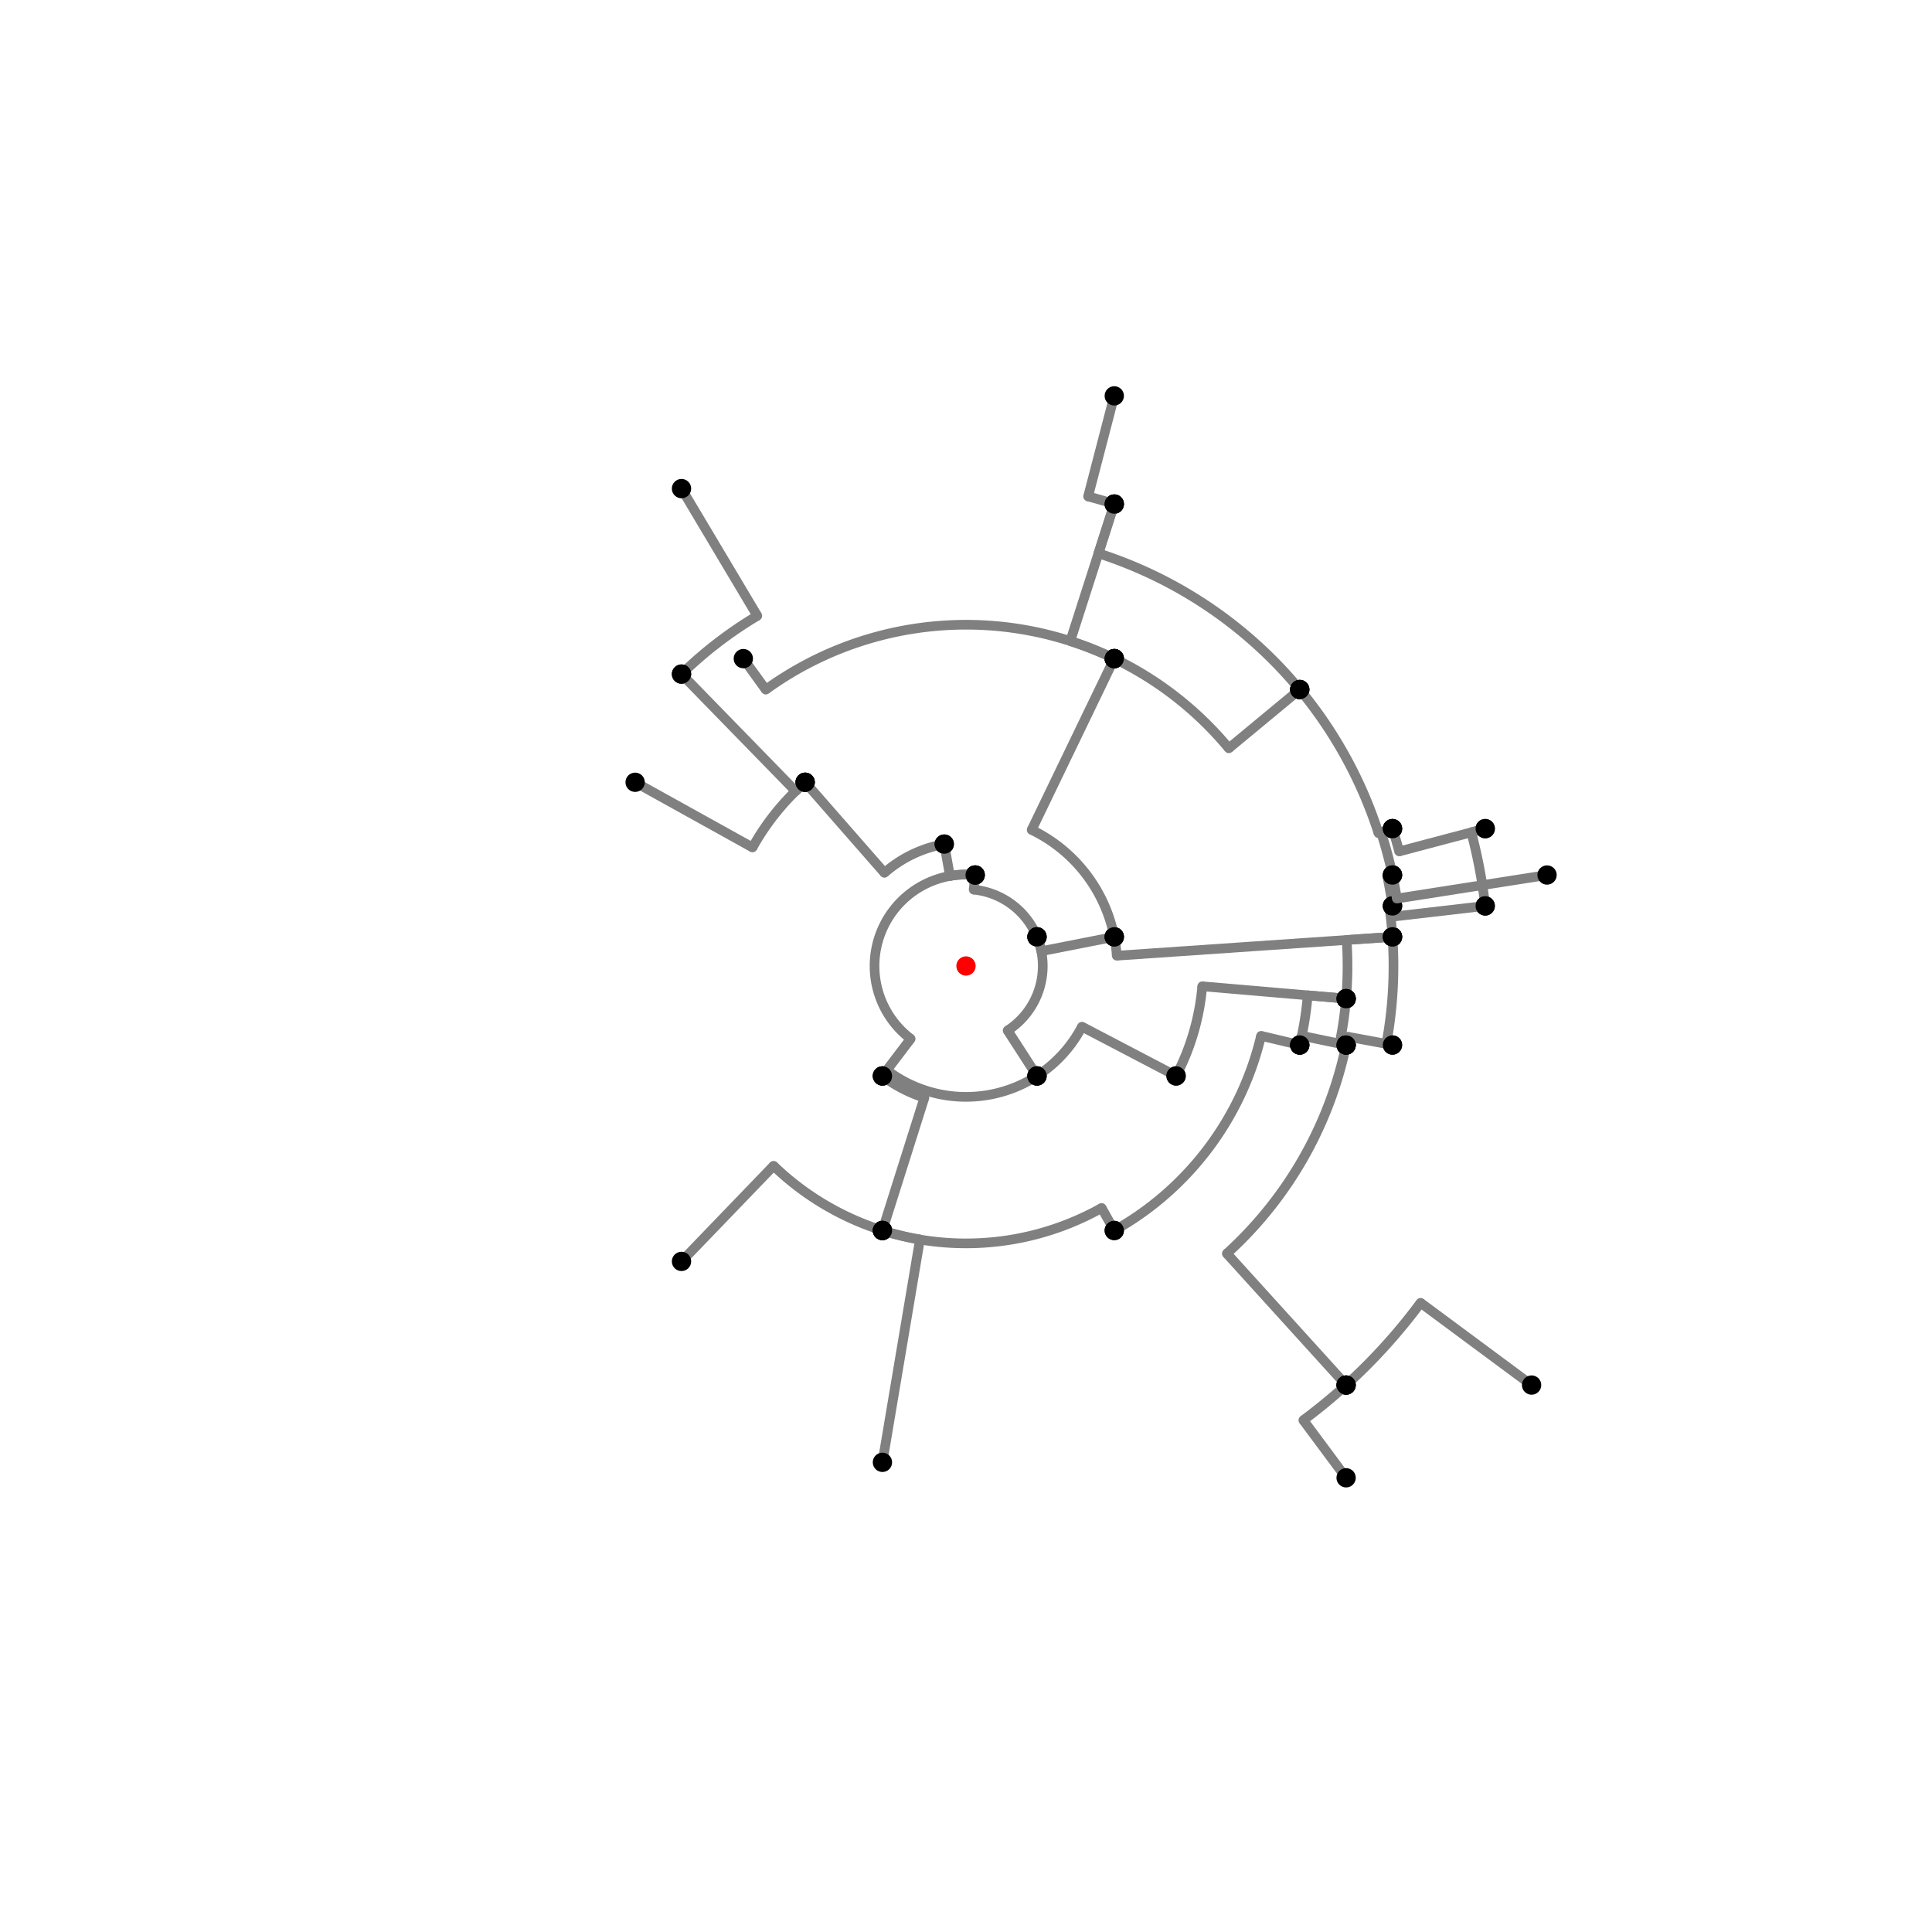 <?xml version="1.0" encoding="UTF-8"?>
<svg xmlns="http://www.w3.org/2000/svg" xmlns:xlink="http://www.w3.org/1999/xlink"
     width="1000" height="1000" viewBox="0 0 1000 1000">
<defs>
</defs>
<rect x="0" y="0" width="1000" height="1000" fill="white" />
<path d="M352.746,252.902 L391.992,318.758" stroke="grey" stroke-width="5" />
<circle cx="391.992" cy="318.758" r="2.5" fill="grey" stroke="none" />
<path d="M391.992,318.758 A210.984,210.984,0,0,0,352.746,348.902" stroke="grey" stroke-width="5" fill="none" />
<circle cx="352.746" cy="252.902" r="5" fill="black" stroke="none" />
<circle cx="352.746" cy="348.902" r="5" fill="black" stroke="none" />
<path d="M352.746,348.902 L411.787,409.484" stroke="grey" stroke-width="5" />
<circle cx="411.787" cy="409.484" r="2.5" fill="grey" stroke="none" />
<path d="M411.787,409.484 A126.391,126.391,0,0,1,416.746,404.902" stroke="grey" stroke-width="5" fill="none" />
<circle cx="352.746" cy="348.902" r="5" fill="black" stroke="none" />
<circle cx="416.746" cy="404.902" r="5" fill="black" stroke="none" />
<path d="M328.746,404.902 L389.502,438.64" stroke="grey" stroke-width="5" />
<circle cx="389.502" cy="438.64" r="2.5" fill="grey" stroke="none" />
<path d="M389.502,438.64 A126.391,126.391,0,0,1,416.746,404.902" stroke="grey" stroke-width="5" fill="none" />
<circle cx="328.746" cy="404.902" r="5" fill="black" stroke="none" />
<circle cx="416.746" cy="404.902" r="5" fill="black" stroke="none" />
<path d="M416.746,404.902 L457.782,451.776" stroke="grey" stroke-width="5" />
<circle cx="457.782" cy="451.776" r="2.5" fill="grey" stroke="none" />
<path d="M457.782,451.776 A64.094,64.094,0,0,1,488.746,436.902" stroke="grey" stroke-width="5" fill="none" />
<circle cx="416.746" cy="404.902" r="5" fill="black" stroke="none" />
<circle cx="488.746" cy="436.902" r="5" fill="black" stroke="none" />
<path d="M488.746,436.902 L491.688,453.399" stroke="grey" stroke-width="5" />
<circle cx="491.688" cy="453.399" r="2.5" fill="grey" stroke="none" />
<path d="M491.688,453.399 A47.336,47.336,0,0,1,504.746,452.902" stroke="grey" stroke-width="5" fill="none" />
<circle cx="488.746" cy="436.902" r="5" fill="black" stroke="none" />
<circle cx="504.746" cy="452.902" r="5" fill="black" stroke="none" />
<path d="M504.746,452.902 L503.983,460.473" stroke="grey" stroke-width="5" />
<circle cx="503.983" cy="460.473" r="2.5" fill="grey" stroke="none" />
<path d="M503.983,460.473 A39.727,39.727,0,0,1,536.746,484.902" stroke="grey" stroke-width="5" fill="none" />
<circle cx="504.746" cy="452.902" r="5" fill="black" stroke="none" />
<circle cx="536.746" cy="484.902" r="5" fill="black" stroke="none" />
<path d="M504.746,452.902 A47.336,47.336,0,0,0,471.354,537.685" stroke="grey" stroke-width="5" fill="none" />
<path d="M471.354,537.685 L456.746,556.902" stroke="grey" stroke-width="5" />
<circle cx="471.354" cy="537.685" r="2.5" fill="grey" stroke="none" />
<circle cx="504.746" cy="452.902" r="5" fill="black" stroke="none" />
<circle cx="456.746" cy="556.902" r="5" fill="black" stroke="none" />
<path d="M456.746,556.902 A71.476,71.476,0,0,0,478.467,568.155" stroke="grey" stroke-width="5" fill="none" />
<path d="M478.467,568.155 L456.746,636.902" stroke="grey" stroke-width="5" />
<circle cx="478.467" cy="568.155" r="2.5" fill="grey" stroke="none" />
<circle cx="456.746" cy="556.902" r="5" fill="black" stroke="none" />
<circle cx="456.746" cy="636.902" r="5" fill="black" stroke="none" />
<path d="M352.746,652.902 L400.407,603.413" stroke="grey" stroke-width="5" />
<circle cx="400.407" cy="603.413" r="2.5" fill="grey" stroke="none" />
<path d="M400.407,603.413 A143.573,143.573,0,0,0,456.746,636.902" stroke="grey" stroke-width="5" fill="none" />
<circle cx="352.746" cy="652.902" r="5" fill="black" stroke="none" />
<circle cx="456.746" cy="636.902" r="5" fill="black" stroke="none" />
<path d="M456.746,636.902 A143.573,143.573,0,0,0,476.163,641.58" stroke="grey" stroke-width="5" fill="none" />
<path d="M476.163,641.58 L456.746,756.902" stroke="grey" stroke-width="5" />
<circle cx="476.163" cy="641.58" r="2.5" fill="grey" stroke="none" />
<circle cx="456.746" cy="636.902" r="5" fill="black" stroke="none" />
<circle cx="456.746" cy="756.902" r="5" fill="black" stroke="none" />
<path d="M456.746,556.902 L459.009,553.925" stroke="grey" stroke-width="5" />
<circle cx="459.009" cy="553.925" r="2.5" fill="grey" stroke="none" />
<path d="M459.009,553.925 A67.736,67.736,0,0,0,536.746,556.902" stroke="grey" stroke-width="5" fill="none" />
<circle cx="456.746" cy="556.902" r="5" fill="black" stroke="none" />
<circle cx="536.746" cy="556.902" r="5" fill="black" stroke="none" />
<path d="M536.746,484.902 A39.727,39.727,0,0,1,521.551,533.373" stroke="grey" stroke-width="5" fill="none" />
<path d="M521.551,533.373 L536.746,556.902" stroke="grey" stroke-width="5" />
<circle cx="521.551" cy="533.373" r="2.5" fill="grey" stroke="none" />
<circle cx="536.746" cy="484.902" r="5" fill="black" stroke="none" />
<circle cx="536.746" cy="556.902" r="5" fill="black" stroke="none" />
<path d="M536.746,556.902 A67.736,67.736,0,0,0,560.016,531.404" stroke="grey" stroke-width="5" fill="none" />
<path d="M560.016,531.404 L608.746,556.902" stroke="grey" stroke-width="5" />
<circle cx="560.016" cy="531.404" r="2.5" fill="grey" stroke="none" />
<circle cx="536.746" cy="556.902" r="5" fill="black" stroke="none" />
<circle cx="608.746" cy="556.902" r="5" fill="black" stroke="none" />
<path d="M536.746,484.902 A39.727,39.727,0,0,1,538.98,492.332" stroke="grey" stroke-width="5" fill="none" />
<path d="M538.98,492.332 L576.746,484.902" stroke="grey" stroke-width="5" />
<circle cx="538.98" cy="492.332" r="2.5" fill="grey" stroke="none" />
<circle cx="536.746" cy="484.902" r="5" fill="black" stroke="none" />
<circle cx="576.746" cy="484.902" r="5" fill="black" stroke="none" />
<path d="M608.746,556.902 A122.734,122.734,0,0,0,622.283,510.505" stroke="grey" stroke-width="5" fill="none" />
<path d="M622.283,510.505 L696.746,516.902" stroke="grey" stroke-width="5" />
<circle cx="622.283" cy="510.505" r="2.5" fill="grey" stroke="none" />
<circle cx="608.746" cy="556.902" r="5" fill="black" stroke="none" />
<circle cx="696.746" cy="516.902" r="5" fill="black" stroke="none" />
<path d="M576.746,484.902 A78.217,78.217,0,0,1,578.035,494.663" stroke="grey" stroke-width="5" fill="none" />
<path d="M578.035,494.663 L720.746,484.902" stroke="grey" stroke-width="5" />
<circle cx="578.035" cy="494.663" r="2.5" fill="grey" stroke="none" />
<circle cx="576.746" cy="484.902" r="5" fill="black" stroke="none" />
<circle cx="720.746" cy="484.902" r="5" fill="black" stroke="none" />
<path d="M696.746,516.902 A197.471,197.471,0,0,0,697.011,486.526" stroke="grey" stroke-width="5" fill="none" />
<path d="M697.011,486.526 L720.746,484.902" stroke="grey" stroke-width="5" />
<circle cx="697.011" cy="486.526" r="2.5" fill="grey" stroke="none" />
<circle cx="696.746" cy="516.902" r="5" fill="black" stroke="none" />
<circle cx="720.746" cy="484.902" r="5" fill="black" stroke="none" />
<path d="M456.746,636.902 A143.573,143.573,0,0,0,570.206,625.236" stroke="grey" stroke-width="5" fill="none" />
<path d="M570.206,625.236 L576.746,636.902" stroke="grey" stroke-width="5" />
<circle cx="570.206" cy="625.236" r="2.5" fill="grey" stroke="none" />
<circle cx="456.746" cy="636.902" r="5" fill="black" stroke="none" />
<circle cx="576.746" cy="636.902" r="5" fill="black" stroke="none" />
<path d="M576.746,636.902 A156.946,156.946,0,0,0,652.724,536.161" stroke="grey" stroke-width="5" fill="none" />
<path d="M652.724,536.161 L672.746,540.902" stroke="grey" stroke-width="5" />
<circle cx="652.724" cy="536.161" r="2.5" fill="grey" stroke="none" />
<circle cx="576.746" cy="636.902" r="5" fill="black" stroke="none" />
<circle cx="672.746" cy="540.902" r="5" fill="black" stroke="none" />
<path d="M672.746,540.902 A177.522,177.522,0,0,0,676.871,515.195" stroke="grey" stroke-width="5" fill="none" />
<path d="M676.871,515.195 L696.746,516.902" stroke="grey" stroke-width="5" />
<circle cx="676.871" cy="515.195" r="2.5" fill="grey" stroke="none" />
<circle cx="672.746" cy="540.902" r="5" fill="black" stroke="none" />
<circle cx="696.746" cy="516.902" r="5" fill="black" stroke="none" />
<path d="M696.746,516.902 A197.471,197.471,0,0,1,693.337,540.193" stroke="grey" stroke-width="5" fill="none" />
<path d="M693.337,540.193 L696.746,540.902" stroke="grey" stroke-width="5" />
<circle cx="693.337" cy="540.193" r="2.5" fill="grey" stroke="none" />
<circle cx="696.746" cy="516.902" r="5" fill="black" stroke="none" />
<circle cx="696.746" cy="540.902" r="5" fill="black" stroke="none" />
<path d="M696.746,540.902 A200.953,200.953,0,0,1,635.011,648.842" stroke="grey" stroke-width="5" fill="none" />
<path d="M635.011,648.842 L696.746,716.902" stroke="grey" stroke-width="5" />
<circle cx="635.011" cy="648.842" r="2.5" fill="grey" stroke="none" />
<circle cx="696.746" cy="540.902" r="5" fill="black" stroke="none" />
<circle cx="696.746" cy="716.902" r="5" fill="black" stroke="none" />
<path d="M696.746,716.902 A292.841,292.841,0,0,0,735.294,674.334" stroke="grey" stroke-width="5" fill="none" />
<path d="M735.294,674.334 L792.746,716.902" stroke="grey" stroke-width="5" />
<circle cx="735.294" cy="674.334" r="2.5" fill="grey" stroke="none" />
<circle cx="696.746" cy="716.902" r="5" fill="black" stroke="none" />
<circle cx="792.746" cy="716.902" r="5" fill="black" stroke="none" />
<path d="M696.746,716.902 A292.841,292.841,0,0,1,674.606,735.092" stroke="grey" stroke-width="5" fill="none" />
<path d="M674.606,735.092 L696.746,764.902" stroke="grey" stroke-width="5" />
<circle cx="674.606" cy="735.092" r="2.5" fill="grey" stroke="none" />
<circle cx="696.746" cy="716.902" r="5" fill="black" stroke="none" />
<circle cx="696.746" cy="764.902" r="5" fill="black" stroke="none" />
<path d="M384.746,340.902 L396.372,356.95" stroke="grey" stroke-width="5" />
<circle cx="396.372" cy="356.95" r="2.5" fill="grey" stroke="none" />
<path d="M396.372,356.95 A176.641,176.641,0,0,1,576.746,340.902" stroke="grey" stroke-width="5" fill="none" />
<circle cx="384.746" cy="340.902" r="5" fill="black" stroke="none" />
<circle cx="576.746" cy="340.902" r="5" fill="black" stroke="none" />
<path d="M576.746,340.902 L533.983,429.551" stroke="grey" stroke-width="5" />
<circle cx="533.983" cy="429.551" r="2.5" fill="grey" stroke="none" />
<path d="M533.983,429.551 A78.217,78.217,0,0,1,576.746,484.902" stroke="grey" stroke-width="5" fill="none" />
<circle cx="576.746" cy="340.902" r="5" fill="black" stroke="none" />
<circle cx="576.746" cy="484.902" r="5" fill="black" stroke="none" />
<path d="M576.746,340.902 A176.641,176.641,0,0,0,553.986,331.811" stroke="grey" stroke-width="5" fill="none" />
<path d="M553.986,331.811 L576.746,260.902" stroke="grey" stroke-width="5" />
<circle cx="553.986" cy="331.811" r="2.5" fill="grey" stroke="none" />
<circle cx="576.746" cy="340.902" r="5" fill="black" stroke="none" />
<circle cx="576.746" cy="260.902" r="5" fill="black" stroke="none" />
<path d="M576.746,260.902 A251.113,251.113,0,0,0,563.204,256.971" stroke="grey" stroke-width="5" fill="none" />
<path d="M563.204,256.971 L576.746,204.902" stroke="grey" stroke-width="5" />
<circle cx="563.204" cy="256.971" r="2.5" fill="grey" stroke="none" />
<circle cx="576.746" cy="260.902" r="5" fill="black" stroke="none" />
<circle cx="576.746" cy="204.902" r="5" fill="black" stroke="none" />
<path d="M576.746,260.902 L568.557,286.416" stroke="grey" stroke-width="5" />
<circle cx="568.557" cy="286.416" r="2.5" fill="grey" stroke="none" />
<path d="M568.557,286.416 A224.317,224.317,0,0,1,672.746,356.902" stroke="grey" stroke-width="5" fill="none" />
<circle cx="576.746" cy="260.902" r="5" fill="black" stroke="none" />
<circle cx="672.746" cy="356.902" r="5" fill="black" stroke="none" />
<path d="M576.746,340.902 A176.641,176.641,0,0,1,636.031,387.316" stroke="grey" stroke-width="5" fill="none" />
<path d="M636.031,387.316 L672.746,356.902" stroke="grey" stroke-width="5" />
<circle cx="636.031" cy="387.316" r="2.5" fill="grey" stroke="none" />
<circle cx="576.746" cy="340.902" r="5" fill="black" stroke="none" />
<circle cx="672.746" cy="356.902" r="5" fill="black" stroke="none" />
<path d="M672.746,356.902 A224.317,224.317,0,0,1,713.516,431.231" stroke="grey" stroke-width="5" fill="none" />
<path d="M713.516,431.231 L720.746,428.902" stroke="grey" stroke-width="5" />
<circle cx="713.516" cy="431.231" r="2.5" fill="grey" stroke="none" />
<circle cx="672.746" cy="356.902" r="5" fill="black" stroke="none" />
<circle cx="720.746" cy="428.902" r="5" fill="black" stroke="none" />
<path d="M672.746,540.902 A177.522,177.522,0,0,0,673.806,536.133" stroke="grey" stroke-width="5" fill="none" />
<path d="M673.806,536.133 L696.746,540.902" stroke="grey" stroke-width="5" />
<circle cx="673.806" cy="536.133" r="2.5" fill="grey" stroke="none" />
<circle cx="672.746" cy="540.902" r="5" fill="black" stroke="none" />
<circle cx="696.746" cy="540.902" r="5" fill="black" stroke="none" />
<path d="M696.746,540.902 A200.953,200.953,0,0,0,697.59,536.612" stroke="grey" stroke-width="5" fill="none" />
<path d="M697.59,536.612 L720.746,540.902" stroke="grey" stroke-width="5" />
<circle cx="697.59" cy="536.612" r="2.5" fill="grey" stroke="none" />
<circle cx="696.746" cy="540.902" r="5" fill="black" stroke="none" />
<circle cx="720.746" cy="540.902" r="5" fill="black" stroke="none" />
<path d="M720.746,540.902 L717.559,540.312" stroke="grey" stroke-width="5" />
<circle cx="717.559" cy="540.312" r="2.5" fill="grey" stroke="none" />
<path d="M717.559,540.312 A221.262,221.262,0,0,0,720.746,484.902" stroke="grey" stroke-width="5" fill="none" />
<circle cx="720.746" cy="540.902" r="5" fill="black" stroke="none" />
<circle cx="720.746" cy="484.902" r="5" fill="black" stroke="none" />
<path d="M720.746,484.902 A221.262,221.262,0,0,0,719.098,469.134" stroke="grey" stroke-width="5" fill="none" />
<path d="M719.098,469.134 L720.746,468.902" stroke="grey" stroke-width="5" />
<circle cx="719.098" cy="469.134" r="2.5" fill="grey" stroke="none" />
<circle cx="720.746" cy="484.902" r="5" fill="black" stroke="none" />
<circle cx="720.746" cy="468.902" r="5" fill="black" stroke="none" />
<path d="M720.746,468.902 A222.926,222.926,0,0,0,718.019,453.484" stroke="grey" stroke-width="5" fill="none" />
<path d="M718.019,453.484 L720.746,452.902" stroke="grey" stroke-width="5" />
<circle cx="718.019" cy="453.484" r="2.5" fill="grey" stroke="none" />
<circle cx="720.746" cy="468.902" r="5" fill="black" stroke="none" />
<circle cx="720.746" cy="452.902" r="5" fill="black" stroke="none" />
<path d="M720.746,452.902 A225.715,225.715,0,0,0,714.846,430.803" stroke="grey" stroke-width="5" fill="none" />
<path d="M714.846,430.803 L720.746,428.902" stroke="grey" stroke-width="5" />
<circle cx="714.846" cy="430.803" r="2.5" fill="grey" stroke="none" />
<circle cx="720.746" cy="452.902" r="5" fill="black" stroke="none" />
<circle cx="720.746" cy="428.902" r="5" fill="black" stroke="none" />
<path d="M720.746,428.902 A231.913,231.913,0,0,1,724.2,440.687" stroke="grey" stroke-width="5" fill="none" />
<path d="M724.2,440.687 L768.746,428.902" stroke="grey" stroke-width="5" />
<circle cx="724.2" cy="440.687" r="2.5" fill="grey" stroke="none" />
<circle cx="720.746" cy="428.902" r="5" fill="black" stroke="none" />
<circle cx="768.746" cy="428.902" r="5" fill="black" stroke="none" />
<path d="M768.746,428.902 L761.542,430.808" stroke="grey" stroke-width="5" />
<circle cx="761.542" cy="430.808" r="2.5" fill="grey" stroke="none" />
<path d="M761.542,430.808 A270.539,270.539,0,0,1,768.746,468.902" stroke="grey" stroke-width="5" fill="none" />
<circle cx="768.746" cy="428.902" r="5" fill="black" stroke="none" />
<circle cx="768.746" cy="468.902" r="5" fill="black" stroke="none" />
<path d="M768.746,468.902 L721.448,474.375" stroke="grey" stroke-width="5" />
<circle cx="721.448" cy="474.375" r="2.5" fill="grey" stroke="none" />
<path d="M721.448,474.375 A222.926,222.926,0,0,0,720.746,468.902" stroke="grey" stroke-width="5" fill="none" />
<circle cx="768.746" cy="468.902" r="5" fill="black" stroke="none" />
<circle cx="720.746" cy="468.902" r="5" fill="black" stroke="none" />
<path d="M720.746,452.902 A225.715,225.715,0,0,1,722.997,465.078" stroke="grey" stroke-width="5" fill="none" />
<path d="M722.997,465.078 L800.746,452.902" stroke="grey" stroke-width="5" />
<circle cx="722.997" cy="465.078" r="2.5" fill="grey" stroke="none" />
<circle cx="720.746" cy="452.902" r="5" fill="black" stroke="none" />
<circle cx="800.746" cy="452.902" r="5" fill="black" stroke="none" />
<circle cx="500" cy="500" r="5" fill="red" stroke="none" />
</svg>